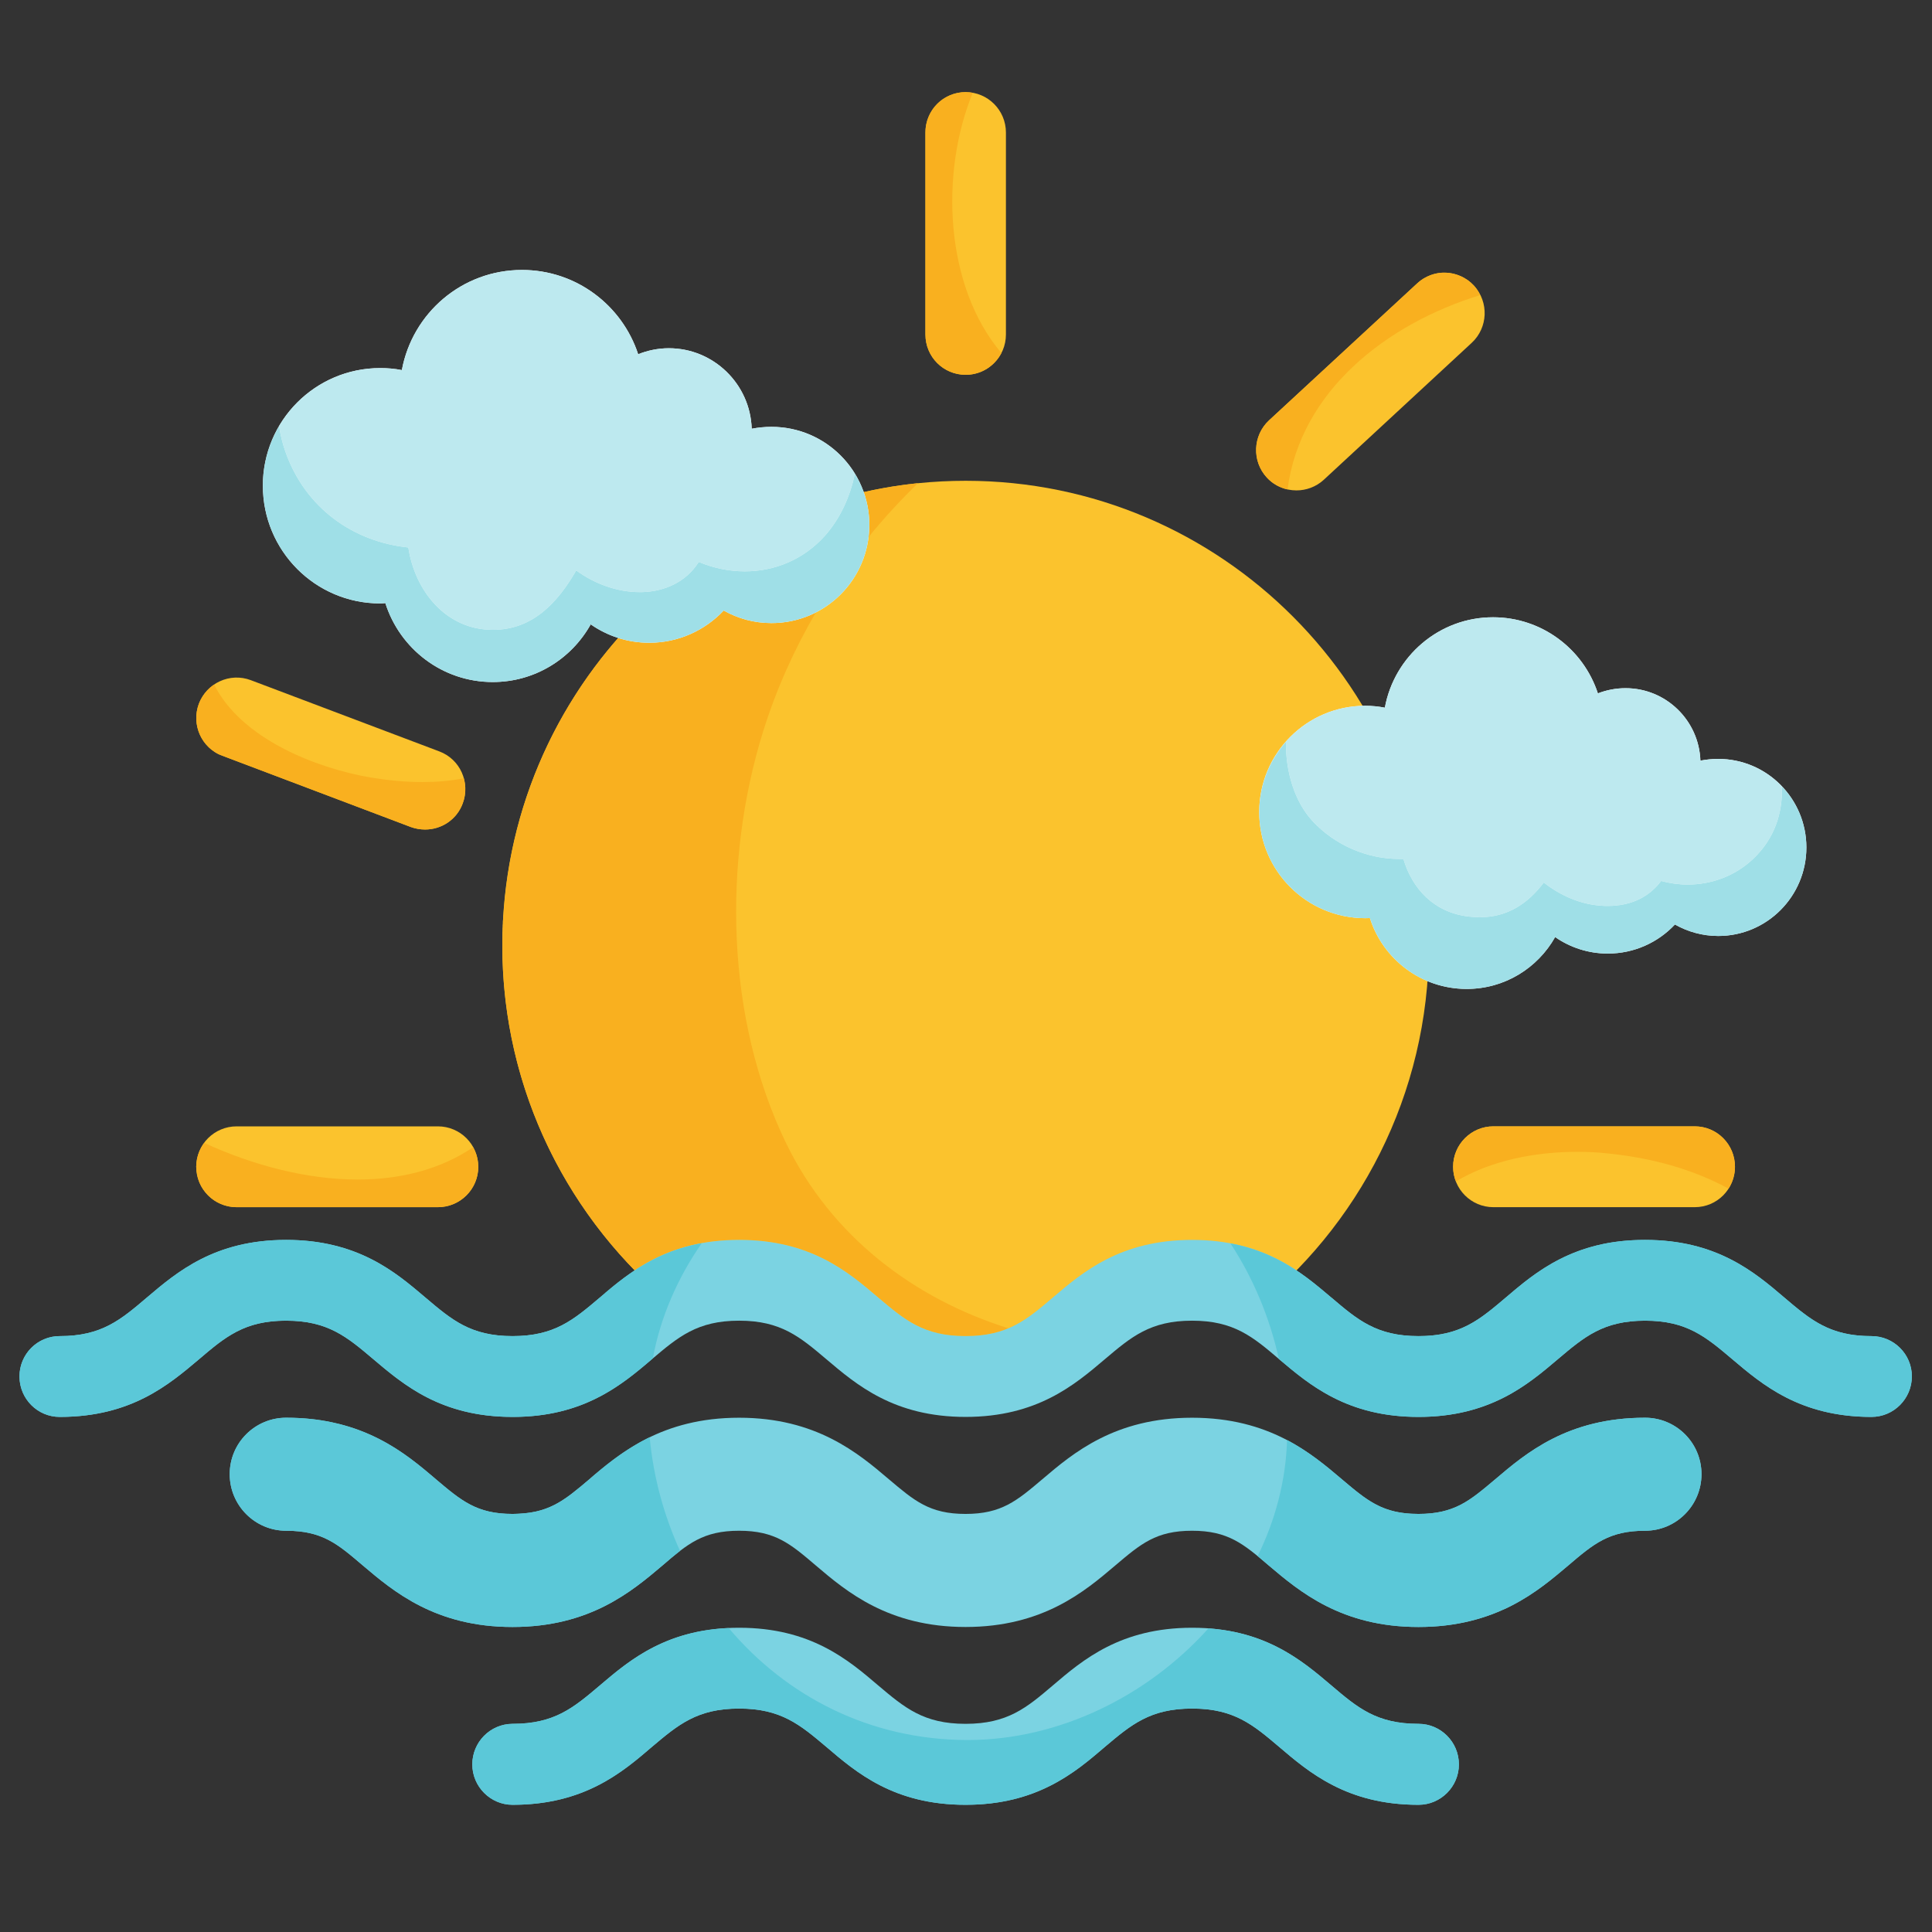 <svg xmlns="http://www.w3.org/2000/svg" xmlns:xlink="http://www.w3.org/1999/xlink" width="64" zoomAndPan="magnify" viewBox="0 0 48 48" height="64" preserveAspectRatio="xMidYMid meet" version="1.2"><rect x="0" y="0" width="48" height="48" fill="#333333" stroke="none"/><defs><clipPath id="6d761114b7"><path d="M 22 2.266 L 25 2.266 L 25 10 L 22 10 Z M 22 2.266 "/></clipPath><clipPath id="d126fc36f2"><path d="M 0.488 30 L 47.508 30 L 47.508 36 L 0.488 36 Z M 0.488 30 "/></clipPath><clipPath id="d19dd4aa03"><path d="M 11 40 L 37 40 L 37 44.879 L 11 44.879 Z M 11 40 "/></clipPath><clipPath id="7c577ad4c2"><path d="M 0.488 30 L 17 30 L 17 35 L 0.488 35 Z M 0.488 30 "/></clipPath><clipPath id="76f319121b"><path d="M 0.488 30 L 18 30 L 18 36 L 0.488 36 Z M 0.488 30 "/></clipPath><clipPath id="bc3a5c66e2"><path d="M 31 30 L 47.508 30 L 47.508 36 L 31 36 Z M 31 30 "/></clipPath><clipPath id="ed6751bc27"><path d="M 30 30 L 47.508 30 L 47.508 36 L 30 36 Z M 30 30 "/></clipPath><clipPath id="750b1752a6"><path d="M 11 41 L 37 41 L 37 44.879 L 11 44.879 Z M 11 41 "/></clipPath><clipPath id="20b249c66e"><path d="M 11 40 L 37 40 L 37 44.879 L 11 44.879 Z M 11 40 "/></clipPath><clipPath id="197a9d790c"><path d="M 22 2.266 L 25 2.266 L 25 10 L 22 10 Z M 22 2.266 "/></clipPath></defs><g id="00fb8bce94"><g clip-rule="nonzero" clip-path="url(#6d761114b7)"><path style=" stroke:none;fill-rule:nonzero;fill:#fbc32d;fill-opacity:1;" d="M 23.992 9.312 C 23.438 9.312 22.992 8.867 22.992 8.309 L 22.992 3.293 C 22.992 2.738 23.438 2.289 23.992 2.289 C 24.543 2.289 24.992 2.738 24.992 3.293 L 24.992 8.309 C 24.992 8.867 24.543 9.312 23.992 9.312 "/></g><path style=" stroke:none;fill-rule:nonzero;fill:#fbc32d;fill-opacity:1;" d="M 17.207 32.289 C 18.625 32.02 19.879 32.262 21.121 33 C 22.191 33.633 23.09 34.664 24.434 34.484 C 25.762 34.309 26.711 33.449 27.816 32.805 C 28.938 32.156 29.98 32.207 31.047 32.605 C 33.754 30.492 35.5 27.195 35.5 23.488 C 35.5 17.113 30.348 11.945 23.992 11.945 C 17.637 11.945 12.48 17.113 12.48 23.488 C 12.48 27.105 14.145 30.336 16.742 32.453 C 16.875 32.379 17.031 32.324 17.207 32.289 "/><path style=" stroke:none;fill-rule:nonzero;fill:#fcdf8e;fill-opacity:1;" d="M 12.48 23.488 L 12.48 23.477 L 12.48 23.488 M 12.48 23.477 L 12.48 23.469 L 12.48 23.477 M 12.48 23.469 L 12.48 23.461 L 12.48 23.469 M 12.48 23.457 L 12.48 23.453 L 12.48 23.457 M 12.48 23.449 L 12.48 23.441 L 12.48 23.449 M 12.48 23.438 L 12.48 23.434 L 12.48 23.438 M 12.48 23.43 L 12.48 23.422 L 12.48 23.43 M 12.48 23.418 L 12.48 23.414 L 12.48 23.418 M 12.48 23.41 L 12.48 23.406 L 12.48 23.41 M 12.48 23.402 L 12.48 23.395 L 12.48 23.402 M 12.48 23.391 L 12.48 23.387 L 12.48 23.391 M 12.48 23.383 L 12.48 23.379 L 12.48 23.383 M 12.48 23.375 L 12.48 23.371 L 12.48 23.375 M 12.48 23.367 L 12.48 23.359 L 12.48 23.367 M 12.484 23.355 L 12.484 23.352 L 12.484 23.355 M 12.484 23.344 L 12.484 23.336 L 12.484 23.344 M 12.484 23.336 L 12.484 23.328 L 12.484 23.336 M 12.484 23.324 L 12.484 23.32 L 12.484 23.324 M 12.484 23.316 L 12.484 23.312 L 12.484 23.316 M 12.484 23.309 L 12.484 23.305 L 12.484 23.309 M 12.484 23.301 L 12.484 23.293 L 12.484 23.301 M 12.484 23.289 L 12.484 23.285 L 12.484 23.289 M 12.484 23.281 L 12.484 23.273 L 12.484 23.281 M 12.484 23.273 L 12.484 23.266 L 12.484 23.273 M 12.484 23.262 L 12.484 23.258 L 12.484 23.262 M 12.484 23.254 L 12.484 23.25 L 12.484 23.254 M 12.484 23.242 L 12.484 23.238 L 12.484 23.242 M 12.484 23.234 L 12.484 23.23 L 12.484 23.234 M 12.484 23.227 L 12.484 23.223 L 12.484 23.227 M 12.484 23.219 L 12.484 23.215 L 12.484 23.219 M 12.484 23.203 L 12.484 23.199 L 12.484 23.203 M 12.484 23.195 L 12.484 23.191 L 12.484 23.195 M 12.484 23.188 L 12.484 23.18 L 12.484 23.188 M 12.484 23.176 L 12.484 23.172 L 12.484 23.176 M 12.484 23.168 L 12.484 23.164 L 12.484 23.168 M 12.484 23.156 L 12.484 23.156 M 12.488 23.148 L 12.488 23.145 L 12.488 23.148 M 12.488 23.141 L 12.488 23.137 L 12.488 23.141 M 12.488 23.133 L 12.488 23.129 L 12.488 23.133 M 12.488 23.121 L 12.488 23.117 L 12.488 23.121 M 12.488 23.113 L 12.488 23.109 L 12.488 23.113 M 12.488 23.105 L 12.488 23.102 L 12.488 23.105 M 12.488 23.094 L 12.488 23.094 M 12.488 23.086 L 12.488 23.086 M 12.488 23.055 L 12.488 23.051 L 12.488 23.055 M 12.492 23.047 L 12.492 23.043 L 12.492 23.047 M 12.492 23.039 L 12.492 23.035 L 12.492 23.039 M 12.492 23.027 L 12.492 23.027 M 12.492 23.02 L 12.492 23.016 L 12.492 23.02 M 12.492 23.012 L 12.492 23.008 L 12.492 23.012 M 12.492 23 L 12.492 22.996 L 12.492 23 M 12.492 22.992 L 12.492 22.988 L 12.492 22.992 M 12.492 22.984 L 12.492 22.98 L 12.492 22.984 M 12.492 22.977 L 12.492 22.973 L 12.492 22.977 M 12.496 22.965 L 12.496 22.961 L 12.496 22.965 M 12.496 22.906 L 12.496 22.902 L 12.496 22.906 M 12.496 22.898 L 12.496 22.895 L 12.496 22.898 M 12.496 22.887 L 12.496 22.887 M 12.496 22.871 L 12.496 22.867 L 12.496 22.871 M 12.5 22.863 L 12.5 22.859 L 12.5 22.863 M 12.5 22.855 L 12.5 22.852 L 12.5 22.855 M 12.504 22.75 L 12.504 22.75 "/><path style=" stroke:none;fill-rule:nonzero;fill:#f9b01f;fill-opacity:1;" d="M 23.988 33.195 C 22.949 33.195 22.477 32.793 21.82 32.238 C 21.07 31.598 20.137 30.805 18.363 30.805 C 17.199 30.805 16.395 31.148 15.77 31.562 C 13.738 29.48 12.48 26.633 12.48 23.488 L 12.48 23.359 C 12.48 23.359 12.48 23.355 12.484 23.355 L 12.484 23.23 C 12.484 23.227 12.484 23.227 12.484 23.227 L 12.484 23.156 C 12.488 23.152 12.488 23.152 12.488 23.148 L 12.488 23.109 C 12.488 23.109 12.488 23.105 12.488 23.105 L 12.488 23.051 C 12.488 23.051 12.488 23.047 12.492 23.047 L 12.492 23.016 C 12.492 23.012 12.492 23.012 12.492 23.012 L 12.492 22.973 C 12.492 22.969 12.492 22.969 12.496 22.965 L 12.496 22.957 C 12.496 22.938 12.496 22.922 12.496 22.906 L 12.496 22.895 C 12.496 22.895 12.496 22.891 12.496 22.887 L 12.496 22.867 C 12.496 22.867 12.5 22.863 12.5 22.863 L 12.5 22.836 C 12.5 22.809 12.504 22.777 12.504 22.75 L 12.504 22.742 C 12.508 22.738 12.508 22.734 12.508 22.734 C 12.676 20.102 13.727 17.707 15.359 15.848 C 15.605 15.926 15.863 15.969 16.129 15.969 C 16.859 15.969 17.516 15.66 17.98 15.168 C 18.332 15.367 18.734 15.48 19.168 15.48 C 19.562 15.48 19.938 15.387 20.27 15.215 C 19.73 16.137 19.289 17.121 18.961 18.168 C 17.949 21.414 18.035 25.309 19.527 28.395 C 20.652 30.715 22.707 32.266 25.051 33 C 24.762 33.125 24.426 33.195 23.988 33.195 M 21.582 13.34 C 21.594 13.242 21.598 13.145 21.598 13.043 L 21.598 13.031 C 21.598 12.75 21.547 12.477 21.457 12.227 C 21.898 12.125 22.348 12.051 22.805 12.004 C 22.371 12.43 21.961 12.871 21.582 13.34 "/><g clip-rule="nonzero" clip-path="url(#d126fc36f2)"><path style=" stroke:none;fill-rule:nonzero;fill:#7bd3e2;fill-opacity:1;" d="M 46.496 35.203 C 44.727 35.203 43.789 34.406 43.039 33.77 C 42.383 33.215 41.91 32.812 40.871 32.812 C 39.832 32.812 39.359 33.215 38.703 33.77 C 37.953 34.406 37.016 35.203 35.242 35.203 C 33.469 35.203 32.535 34.406 31.781 33.77 C 31.129 33.215 30.656 32.812 29.617 32.812 C 28.578 32.812 28.105 33.215 27.449 33.77 C 26.699 34.406 25.766 35.203 23.988 35.203 C 22.215 35.203 21.281 34.406 20.531 33.77 C 19.875 33.215 19.402 32.812 18.363 32.812 C 17.324 32.812 16.852 33.215 16.195 33.77 C 15.445 34.406 14.508 35.203 12.734 35.203 C 10.961 35.203 10.027 34.406 9.277 33.77 C 8.621 33.215 8.148 32.812 7.109 32.812 C 6.07 32.812 5.598 33.215 4.945 33.77 C 4.191 34.406 3.258 35.203 1.484 35.203 C 0.93 35.203 0.484 34.75 0.484 34.195 C 0.484 33.645 0.93 33.195 1.484 33.195 C 2.523 33.195 2.996 32.793 3.648 32.238 C 4.402 31.598 5.336 30.805 7.109 30.805 C 8.883 30.805 9.816 31.598 10.57 32.238 C 11.223 32.793 11.695 33.195 12.734 33.195 C 13.777 33.195 14.246 32.793 14.902 32.238 C 15.652 31.598 16.59 30.805 18.363 30.805 C 20.137 30.805 21.07 31.598 21.82 32.238 C 22.477 32.793 22.949 33.195 23.988 33.195 C 25.031 33.195 25.504 32.793 26.156 32.238 C 26.906 31.598 27.844 30.805 29.617 30.805 C 31.391 30.805 32.324 31.598 33.078 32.238 C 33.73 32.793 34.203 33.195 35.242 33.195 C 36.281 33.195 36.758 32.793 37.41 32.238 C 38.16 31.598 39.098 30.805 40.871 30.805 C 42.645 30.805 43.582 31.598 44.332 32.238 C 44.984 32.793 45.457 33.195 46.496 33.195 C 47.051 33.195 47.5 33.645 47.5 34.195 C 47.5 34.75 47.051 35.203 46.496 35.203 "/></g><path style=" stroke:none;fill-rule:nonzero;fill:#7bd3e2;fill-opacity:1;" d="M 35.242 40.422 C 33.324 40.422 32.285 39.539 31.523 38.895 C 30.891 38.355 30.508 38.031 29.617 38.031 C 28.723 38.031 28.344 38.355 27.707 38.895 C 26.949 39.539 25.91 40.422 23.988 40.422 C 22.07 40.422 21.027 39.539 20.27 38.895 C 19.637 38.355 19.258 38.031 18.363 38.031 C 17.469 38.031 17.086 38.355 16.457 38.895 C 15.695 39.539 14.656 40.422 12.734 40.422 C 10.816 40.422 9.777 39.539 9.016 38.895 C 8.383 38.355 8.004 38.031 7.109 38.031 C 6.336 38.031 5.707 37.402 5.707 36.625 C 5.707 35.848 6.336 35.223 7.109 35.223 C 9.031 35.223 10.07 36.105 10.828 36.75 C 11.461 37.285 11.844 37.613 12.734 37.613 C 13.629 37.613 14.012 37.285 14.645 36.75 C 15.402 36.105 16.441 35.223 18.363 35.223 C 20.281 35.223 21.324 36.105 22.082 36.75 C 22.715 37.285 23.094 37.613 23.988 37.613 C 24.883 37.613 25.266 37.285 25.898 36.75 C 26.656 36.105 27.695 35.223 29.617 35.223 C 31.539 35.223 32.574 36.105 33.336 36.75 C 33.969 37.285 34.352 37.613 35.242 37.613 C 36.137 37.613 36.52 37.285 37.152 36.75 C 37.91 36.105 38.949 35.223 40.871 35.223 C 41.645 35.223 42.273 35.848 42.273 36.625 C 42.273 37.402 41.645 38.031 40.871 38.031 C 39.977 38.031 39.594 38.355 38.961 38.895 C 38.203 39.539 37.164 40.422 35.242 40.422 "/><g clip-rule="nonzero" clip-path="url(#d19dd4aa03)"><path style=" stroke:none;fill-rule:nonzero;fill:#7bd3e2;fill-opacity:1;" d="M 35.242 44.84 C 33.469 44.84 32.535 44.043 31.781 43.402 C 31.129 42.848 30.656 42.449 29.617 42.449 C 28.578 42.449 28.105 42.848 27.449 43.402 C 26.699 44.043 25.766 44.84 23.988 44.84 C 22.215 44.84 21.281 44.043 20.531 43.402 C 19.875 42.848 19.402 42.449 18.363 42.449 C 17.324 42.449 16.852 42.848 16.195 43.402 C 15.445 44.043 14.508 44.84 12.734 44.84 C 12.184 44.84 11.734 44.387 11.734 43.836 C 11.734 43.281 12.184 42.828 12.734 42.828 C 13.777 42.828 14.246 42.43 14.902 41.875 C 15.652 41.234 16.59 40.441 18.363 40.441 C 20.137 40.441 21.07 41.234 21.82 41.875 C 22.477 42.43 22.949 42.828 23.988 42.828 C 25.031 42.828 25.504 42.43 26.156 41.875 C 26.906 41.234 27.844 40.441 29.617 40.441 C 31.391 40.441 32.324 41.234 33.078 41.875 C 33.73 42.43 34.203 42.828 35.242 42.828 C 35.797 42.828 36.246 43.281 36.246 43.836 C 36.246 44.387 35.797 44.84 35.242 44.84 "/></g><g clip-rule="nonzero" clip-path="url(#7c577ad4c2)"><path style=" stroke:none;fill-rule:nonzero;fill:#bce9ef;fill-opacity:1;" d="M 10.027 34.363 C 9.746 34.168 9.504 33.961 9.277 33.77 C 8.621 33.215 8.148 32.812 7.109 32.812 C 6.512 32.812 6.102 32.945 5.738 33.164 C 6.102 32.945 6.512 32.812 7.109 32.812 C 8.148 32.812 8.621 33.215 9.277 33.77 C 9.504 33.961 9.746 34.168 10.027 34.363 M 0.484 34.18 L 0.484 34.176 L 0.484 34.18 M 16.059 33.887 C 16.105 33.848 16.152 33.809 16.195 33.77 C 16.203 33.762 16.211 33.754 16.219 33.75 L 16.195 33.77 C 16.152 33.809 16.105 33.848 16.059 33.887 M 0.703 33.57 C 0.887 33.34 1.168 33.195 1.484 33.195 C 2.523 33.195 2.996 32.793 3.648 32.238 C 4.402 31.598 5.336 30.805 7.109 30.805 C 5.336 30.805 4.402 31.598 3.648 32.238 C 2.996 32.793 2.523 33.195 1.484 33.195 C 1.168 33.195 0.887 33.34 0.703 33.57 M 12.738 33.195 C 11.695 33.195 11.223 32.793 10.57 32.238 C 9.984 31.738 9.285 31.145 8.16 30.91 C 9.285 31.145 9.984 31.738 10.57 32.238 C 11.227 32.793 11.695 33.195 12.738 33.195 C 13.777 33.195 14.246 32.793 14.902 32.238 C 14.246 32.793 13.777 33.195 12.738 33.195 M 14.902 32.238 C 14.945 32.199 14.988 32.164 15.035 32.125 C 14.988 32.164 14.945 32.199 14.902 32.238 M 15.035 32.125 C 15.035 32.125 15.035 32.125 15.035 32.121 C 15.035 32.125 15.035 32.125 15.035 32.125 "/></g><g clip-rule="nonzero" clip-path="url(#76f319121b)"><path style=" stroke:none;fill-rule:nonzero;fill:#5bc8d8;fill-opacity:1;" d="M 12.734 35.203 C 11.5 35.203 10.668 34.816 10.027 34.363 C 9.746 34.168 9.504 33.961 9.277 33.77 C 8.621 33.215 8.148 32.812 7.109 32.812 C 6.512 32.812 6.102 32.945 5.738 33.164 C 5.469 33.324 5.223 33.531 4.945 33.77 C 4.195 34.402 3.27 35.191 1.516 35.203 L 1.484 35.203 C 0.938 35.203 0.496 34.766 0.484 34.223 C 0.484 34.211 0.484 34.207 0.484 34.195 C 0.484 34.191 0.484 34.184 0.484 34.18 L 0.484 34.176 C 0.488 33.949 0.57 33.738 0.703 33.57 C 0.887 33.34 1.168 33.195 1.484 33.195 C 2.523 33.195 2.996 32.793 3.648 32.238 C 4.402 31.598 5.336 30.805 7.109 30.805 C 7.5 30.805 7.848 30.844 8.16 30.91 C 9.285 31.145 9.984 31.738 10.57 32.238 C 11.223 32.793 11.695 33.195 12.734 33.195 C 13.777 33.195 14.246 32.793 14.902 32.238 C 14.945 32.199 14.988 32.164 15.035 32.125 C 15.035 32.125 15.035 32.125 15.035 32.121 C 15.617 31.633 16.328 31.086 17.434 30.887 C 16.84 31.742 16.41 32.715 16.219 33.75 C 16.211 33.754 16.203 33.762 16.195 33.77 C 16.152 33.809 16.105 33.848 16.059 33.887 C 15.34 34.492 14.422 35.188 12.793 35.203 L 12.734 35.203 "/></g><g clip-rule="nonzero" clip-path="url(#bc3a5c66e2)"><path style=" stroke:none;fill-rule:nonzero;fill:#bce9ef;fill-opacity:1;" d="M 46.496 35.203 L 46.441 35.203 L 46.496 35.203 C 47.051 35.203 47.5 34.75 47.5 34.195 C 47.5 33.645 47.051 33.195 46.496 33.195 C 45.672 33.195 45.207 32.941 44.719 32.559 C 45.207 32.941 45.672 33.195 46.496 33.195 C 47.051 33.195 47.5 33.645 47.5 34.195 C 47.5 34.75 47.051 35.203 46.496 35.203 M 35.242 35.203 C 35.945 35.203 36.516 35.078 36.992 34.887 C 36.516 35.078 35.945 35.203 35.242 35.203 M 38.074 34.277 C 38.305 34.109 38.508 33.934 38.703 33.77 C 39.359 33.215 39.832 32.812 40.871 32.812 C 41.91 32.812 42.383 33.215 43.039 33.77 C 42.383 33.215 41.91 32.812 40.871 32.812 C 39.828 32.812 39.359 33.215 38.703 33.77 C 38.508 33.934 38.305 34.109 38.074 34.277 M 31.934 33.898 C 31.883 33.855 31.832 33.812 31.781 33.77 L 31.773 33.762 C 31.777 33.766 31.781 33.766 31.781 33.77 C 31.832 33.812 31.883 33.855 31.934 33.898 M 35.242 33.195 C 34.203 33.195 33.73 32.793 33.078 32.238 C 33.73 32.793 34.203 33.195 35.242 33.195 C 36.082 33.195 36.551 32.934 37.047 32.539 C 36.551 32.934 36.082 33.195 35.242 33.195 M 33.078 32.238 C 33.074 32.234 33.07 32.234 33.07 32.234 C 33.07 32.234 33.074 32.234 33.078 32.238 M 39.844 30.902 L 39.844 30.902 M 39.844 30.902 C 40.152 30.84 40.492 30.805 40.871 30.805 C 40.492 30.805 40.152 30.84 39.844 30.902 "/></g><g clip-rule="nonzero" clip-path="url(#ed6751bc27)"><path style=" stroke:none;fill-rule:nonzero;fill:#5bc8d8;fill-opacity:1;" d="M 46.496 35.203 L 46.441 35.203 C 44.703 35.184 43.781 34.398 43.039 33.77 C 42.383 33.215 41.91 32.812 40.871 32.812 C 39.832 32.812 39.359 33.215 38.703 33.77 C 38.508 33.934 38.305 34.109 38.074 34.277 C 37.766 34.504 37.414 34.723 36.992 34.887 C 36.516 35.078 35.945 35.203 35.242 35.203 C 33.586 35.203 32.66 34.508 31.934 33.898 C 31.883 33.855 31.832 33.812 31.781 33.77 C 31.781 33.766 31.777 33.766 31.773 33.762 C 31.543 32.723 31.133 31.75 30.57 30.891 C 31.746 31.109 32.469 31.723 33.07 32.234 C 33.07 32.234 33.074 32.234 33.078 32.238 C 33.73 32.793 34.203 33.195 35.242 33.195 C 36.082 33.195 36.551 32.934 37.047 32.539 C 37.164 32.445 37.285 32.344 37.41 32.238 C 38 31.734 38.707 31.137 39.844 30.902 C 40.152 30.84 40.492 30.805 40.871 30.805 C 42.645 30.805 43.582 31.598 44.332 32.238 C 44.465 32.352 44.594 32.461 44.719 32.559 C 45.207 32.941 45.672 33.195 46.496 33.195 C 47.051 33.195 47.5 33.645 47.5 34.195 C 47.5 34.75 47.051 35.203 46.496 35.203 "/></g><path style=" stroke:none;fill-rule:nonzero;fill:#bce9ef;fill-opacity:1;" d="M 16.457 38.895 C 16.613 38.758 16.758 38.637 16.895 38.531 C 16.758 38.637 16.613 38.758 16.457 38.895 M 8.285 38.328 C 7.965 38.137 7.621 38.031 7.109 38.031 C 6.336 38.031 5.707 37.402 5.707 36.625 C 5.707 35.848 6.336 35.223 7.109 35.223 C 6.336 35.223 5.707 35.848 5.707 36.625 C 5.707 37.402 6.336 38.031 7.109 38.031 C 7.621 38.031 7.965 38.137 8.285 38.328 M 12.91 37.605 C 13.684 37.566 14.055 37.25 14.645 36.75 C 14.688 36.711 14.73 36.672 14.777 36.633 L 14.645 36.75 C 14.055 37.25 13.684 37.566 12.91 37.605 M 10.789 36.715 C 10.199 36.215 9.441 35.586 8.242 35.336 C 9.441 35.586 10.199 36.215 10.789 36.715 "/><path style=" stroke:none;fill-rule:nonzero;fill:#5bc8d8;fill-opacity:1;" d="M 12.734 40.422 C 10.816 40.422 9.777 39.539 9.016 38.895 C 8.746 38.664 8.523 38.473 8.285 38.328 C 7.965 38.137 7.621 38.031 7.109 38.031 C 6.336 38.031 5.707 37.402 5.707 36.625 C 5.707 35.848 6.336 35.223 7.109 35.223 C 7.527 35.223 7.902 35.262 8.242 35.336 C 9.441 35.586 10.199 36.215 10.789 36.715 C 10.801 36.727 10.816 36.738 10.828 36.75 C 11.461 37.285 11.844 37.613 12.734 37.613 C 12.797 37.613 12.855 37.609 12.91 37.605 C 13.684 37.566 14.055 37.25 14.645 36.75 L 14.777 36.633 C 15.145 36.324 15.582 35.98 16.141 35.707 C 16.234 36.703 16.496 37.656 16.895 38.531 C 16.758 38.637 16.613 38.758 16.457 38.895 C 15.695 39.539 14.656 40.422 12.734 40.422 "/><path style=" stroke:none;fill-rule:nonzero;fill:#bce9ef;fill-opacity:1;" d="M 35.242 40.422 C 36.121 40.422 36.816 40.234 37.383 39.973 C 36.816 40.234 36.121 40.422 35.242 40.422 M 37.387 39.973 L 37.391 39.973 L 37.387 39.973 M 38 39.633 C 38.375 39.391 38.688 39.125 38.961 38.895 C 39.594 38.355 39.977 38.031 40.871 38.031 C 41.645 38.031 42.273 37.402 42.273 36.625 C 42.273 37.402 41.645 38.031 40.871 38.031 C 39.977 38.031 39.594 38.355 38.961 38.895 C 38.688 39.125 38.375 39.391 38 39.633 M 31.523 38.895 C 31.426 38.809 31.336 38.734 31.246 38.66 C 31.336 38.73 31.426 38.809 31.523 38.895 M 35.242 37.613 C 34.707 37.613 34.355 37.496 34.023 37.285 C 34.355 37.496 34.707 37.613 35.242 37.613 M 36.27 37.395 C 36.566 37.246 36.824 37.023 37.152 36.75 C 37.91 36.105 38.949 35.223 40.871 35.223 C 38.949 35.223 37.91 36.105 37.152 36.75 C 36.824 37.023 36.566 37.246 36.27 37.395 "/><path style=" stroke:none;fill-rule:nonzero;fill:#5bc8d8;fill-opacity:1;" d="M 35.242 40.422 C 33.324 40.422 32.285 39.539 31.523 38.895 C 31.426 38.809 31.336 38.73 31.246 38.66 C 31.684 37.77 31.945 36.797 31.977 35.777 C 32.539 36.074 32.969 36.438 33.336 36.75 C 33.59 36.965 33.801 37.145 34.023 37.285 C 34.355 37.496 34.707 37.613 35.242 37.613 C 35.676 37.613 35.988 37.535 36.27 37.395 C 36.566 37.246 36.824 37.023 37.152 36.75 C 37.91 36.105 38.949 35.223 40.871 35.223 C 41.645 35.223 42.273 35.848 42.273 36.625 C 42.273 37.402 41.645 38.031 40.871 38.031 C 39.977 38.031 39.594 38.355 38.961 38.895 C 38.688 39.125 38.375 39.391 38 39.633 C 38 39.637 37.996 39.637 37.996 39.637 C 37.809 39.754 37.609 39.871 37.391 39.973 L 37.383 39.973 C 36.816 40.234 36.121 40.422 35.242 40.422 "/><g clip-rule="nonzero" clip-path="url(#750b1752a6)"><path style=" stroke:none;fill-rule:nonzero;fill:#bce9ef;fill-opacity:1;" d="M 35.242 44.84 C 34.332 44.84 33.641 44.629 33.082 44.336 C 33.641 44.629 34.332 44.84 35.242 44.84 C 35.797 44.84 36.246 44.387 36.246 43.836 C 36.246 43.281 35.797 42.828 35.242 42.828 C 34.203 42.828 33.73 42.43 33.078 41.875 C 33.73 42.43 34.203 42.828 35.242 42.828 C 35.797 42.828 36.246 43.281 36.246 43.836 C 36.246 44.387 35.797 44.84 35.242 44.84 M 23.988 44.84 C 22.215 44.84 21.281 44.043 20.531 43.402 C 19.875 42.848 19.402 42.449 18.363 42.449 C 19.402 42.449 19.875 42.848 20.531 43.402 C 21.281 44.043 22.215 44.84 23.988 44.84 C 25.184 44.84 25.996 44.477 26.633 44.047 C 25.996 44.477 25.184 44.84 23.988 44.84 M 12.734 44.84 C 12.184 44.84 11.734 44.387 11.734 43.836 C 11.734 43.285 12.172 42.84 12.719 42.828 C 12.172 42.84 11.734 43.285 11.734 43.836 C 11.734 44.387 12.184 44.84 12.734 44.84 C 13.961 44.84 14.785 44.461 15.426 44.016 C 14.785 44.461 13.961 44.84 12.734 44.84 M 27.449 43.402 C 28.105 42.848 28.578 42.449 29.617 42.449 L 29.684 42.449 L 29.617 42.449 C 28.578 42.449 28.105 42.848 27.449 43.402 M 12.734 42.828 C 13.766 42.828 14.238 42.438 14.883 41.891 C 14.238 42.438 13.766 42.828 12.734 42.828 M 14.902 41.875 C 14.938 41.844 14.977 41.812 15.012 41.781 C 14.977 41.812 14.938 41.844 14.902 41.875 "/></g><g clip-rule="nonzero" clip-path="url(#20b249c66e)"><path style=" stroke:none;fill-rule:nonzero;fill:#5bc8d8;fill-opacity:1;" d="M 35.242 44.84 C 34.332 44.84 33.641 44.629 33.082 44.336 C 32.555 44.062 32.148 43.715 31.781 43.402 C 31.145 42.863 30.676 42.465 29.684 42.449 L 29.617 42.449 C 28.578 42.449 28.105 42.848 27.449 43.402 C 27.203 43.613 26.941 43.84 26.633 44.047 C 25.996 44.477 25.184 44.84 23.988 44.84 C 22.215 44.84 21.281 44.043 20.531 43.402 C 19.875 42.848 19.402 42.449 18.363 42.449 C 17.324 42.449 16.852 42.848 16.195 43.402 C 15.965 43.602 15.715 43.816 15.426 44.016 C 14.785 44.461 13.961 44.84 12.734 44.84 C 12.184 44.84 11.734 44.387 11.734 43.836 C 11.734 43.285 12.172 42.84 12.719 42.828 L 12.734 42.828 C 13.766 42.828 14.238 42.438 14.883 41.891 C 14.891 41.883 14.898 41.879 14.902 41.875 C 14.938 41.844 14.977 41.812 15.012 41.781 C 15.707 41.195 16.578 40.516 18.105 40.449 C 19.531 42.141 21.613 43.23 24.043 43.23 C 26.305 43.23 28.512 42.141 30.023 40.457 C 31.535 40.566 32.383 41.285 33.078 41.875 C 33.73 42.43 34.203 42.828 35.242 42.828 C 35.797 42.828 36.246 43.281 36.246 43.836 C 36.246 44.387 35.797 44.84 35.242 44.84 "/></g><path style=" stroke:none;fill-rule:nonzero;fill:#fbc32d;fill-opacity:1;" d="M 10.562 20.609 C 10.445 20.609 10.324 20.59 10.207 20.547 L 5.527 18.777 C 5.008 18.586 4.746 18.008 4.941 17.484 C 5.137 16.969 5.711 16.703 6.23 16.898 L 10.914 18.668 C 11.434 18.863 11.691 19.441 11.496 19.961 C 11.348 20.363 10.969 20.609 10.562 20.609 "/><path style=" stroke:none;fill-rule:nonzero;fill:#fbc32d;fill-opacity:1;" d="M 10.879 29.992 L 5.879 29.992 C 5.324 29.992 4.875 29.543 4.875 28.988 C 4.875 28.434 5.324 27.984 5.879 27.984 L 10.879 27.984 C 11.434 27.984 11.883 28.434 11.883 28.988 C 11.883 29.543 11.434 29.992 10.879 29.992 "/><path style=" stroke:none;fill-rule:nonzero;fill:#fbc32d;fill-opacity:1;" d="M 32.211 12.184 C 31.938 12.184 31.668 12.078 31.473 11.863 C 31.098 11.457 31.125 10.82 31.527 10.445 L 35.207 7.043 C 35.613 6.664 36.246 6.691 36.621 7.098 C 36.996 7.508 36.969 8.141 36.566 8.516 L 32.887 11.922 C 32.695 12.098 32.449 12.184 32.211 12.184 "/><path style=" stroke:none;fill-rule:nonzero;fill:#fbc32d;fill-opacity:1;" d="M 42.105 29.992 L 37.102 29.992 C 36.551 29.992 36.102 29.543 36.102 28.988 C 36.102 28.434 36.551 27.984 37.102 27.984 L 42.105 27.984 C 42.66 27.984 43.105 28.434 43.105 28.988 C 43.105 29.543 42.66 29.992 42.105 29.992 "/><g clip-rule="nonzero" clip-path="url(#197a9d790c)"><path style=" stroke:none;fill-rule:nonzero;fill:#fcdf8e;fill-opacity:1;" d="M 23.992 9.312 C 23.438 9.312 22.992 8.867 22.992 8.309 L 22.992 3.293 C 22.992 2.949 23.16 2.648 23.422 2.465 C 23.16 2.648 22.992 2.949 22.992 3.293 L 22.992 8.309 C 22.992 8.867 23.438 9.312 23.992 9.312 L 23.996 9.312 L 23.992 9.312 M 23.996 9.312 L 23.996 9.312 M 24 9.312 L 24 9.312 M 24 9.312 L 24.004 9.312 L 24 9.312 M 23.969 2.289 C 23.969 2.289 23.969 2.289 23.973 2.289 C 23.969 2.289 23.969 2.289 23.969 2.289 "/><path style=" stroke:none;fill-rule:nonzero;fill:#f9b01f;fill-opacity:1;" d="M 23.992 9.312 C 23.438 9.312 22.992 8.867 22.992 8.309 L 22.992 3.293 C 22.992 2.949 23.16 2.648 23.422 2.465 C 23.578 2.359 23.766 2.293 23.969 2.289 C 23.969 2.289 23.969 2.289 23.973 2.289 L 23.992 2.289 C 24.051 2.289 24.113 2.297 24.168 2.305 C 23.352 4.285 23.465 7.102 24.879 8.77 C 24.715 9.086 24.387 9.309 24.004 9.312 L 23.992 9.312 "/></g><path style=" stroke:none;fill-rule:nonzero;fill:#fcdf8e;fill-opacity:1;" d="M 5.328 18.68 L 5.328 18.68 M 5.328 18.68 L 5.324 18.676 L 5.328 18.68 M 5.324 18.676 C 5.266 18.637 5.211 18.594 5.16 18.539 C 5.211 18.594 5.266 18.637 5.324 18.676 "/><path style=" stroke:none;fill-rule:nonzero;fill:#f9b01f;fill-opacity:1;" d="M 10.562 20.609 C 10.445 20.609 10.324 20.59 10.207 20.547 L 5.527 18.777 C 5.453 18.754 5.387 18.719 5.328 18.68 L 5.324 18.676 C 5.266 18.637 5.211 18.594 5.16 18.539 C 4.898 18.27 4.801 17.859 4.941 17.484 C 5.02 17.285 5.152 17.121 5.32 17.008 C 5.992 18.352 7.844 19.082 9.203 19.316 C 9.633 19.387 10.066 19.43 10.492 19.43 C 10.844 19.43 11.188 19.402 11.523 19.336 C 11.578 19.535 11.574 19.754 11.496 19.961 C 11.348 20.363 10.969 20.609 10.562 20.609 "/><path style=" stroke:none;fill-rule:nonzero;fill:#fcdf8e;fill-opacity:1;" d="M 10.879 29.992 L 5.879 29.992 C 5.562 29.992 5.277 29.844 5.098 29.617 C 5.277 29.844 5.562 29.992 5.879 29.992 L 10.879 29.992 C 11.434 29.992 11.883 29.543 11.883 28.988 C 11.883 28.973 11.879 28.961 11.879 28.945 C 11.879 28.961 11.883 28.973 11.883 28.988 C 11.883 29.543 11.434 29.992 10.879 29.992 M 4.879 29.012 C 4.875 29.004 4.875 28.996 4.875 28.988 C 4.875 28.996 4.875 29.004 4.879 29.012 M 4.875 28.988 L 4.875 28.984 L 4.875 28.988 M 4.875 28.984 L 4.875 28.98 L 4.875 28.984 "/><path style=" stroke:none;fill-rule:nonzero;fill:#f9b01f;fill-opacity:1;" d="M 10.879 29.992 L 5.879 29.992 C 5.562 29.992 5.277 29.844 5.098 29.617 C 4.961 29.449 4.883 29.238 4.879 29.012 C 4.875 29.004 4.875 28.996 4.875 28.988 L 4.875 28.98 C 4.879 28.762 4.953 28.559 5.074 28.395 C 6.277 28.949 7.617 29.305 8.887 29.305 C 9.93 29.305 10.922 29.066 11.754 28.504 C 11.828 28.637 11.875 28.785 11.879 28.945 C 11.879 28.961 11.883 28.973 11.883 28.988 C 11.883 29.543 11.434 29.992 10.879 29.992 "/><path style=" stroke:none;fill-rule:nonzero;fill:#fcdf8e;fill-opacity:1;" d="M 36.621 7.102 C 36.621 7.102 36.621 7.102 36.621 7.098 C 36.621 7.102 36.621 7.102 36.621 7.102 M 36.621 7.098 C 36.57 7.043 36.516 6.996 36.457 6.953 C 36.516 6.996 36.57 7.043 36.621 7.098 M 36.457 6.953 L 36.457 6.953 M 35.422 6.891 C 35.566 6.812 35.727 6.773 35.883 6.773 C 36.016 6.773 36.152 6.801 36.273 6.855 C 36.152 6.801 36.016 6.773 35.883 6.773 C 35.727 6.773 35.566 6.812 35.422 6.891 M 36.273 6.855 L 36.273 6.855 "/><path style=" stroke:none;fill-rule:nonzero;fill:#f9b01f;fill-opacity:1;" d="M 31.988 12.16 C 31.797 12.117 31.617 12.02 31.473 11.863 C 31.098 11.457 31.125 10.82 31.527 10.445 L 35.207 7.043 C 35.273 6.98 35.344 6.93 35.422 6.891 C 35.566 6.812 35.727 6.773 35.883 6.773 C 36.016 6.773 36.152 6.801 36.273 6.855 C 36.336 6.879 36.395 6.914 36.453 6.953 C 36.453 6.953 36.457 6.953 36.457 6.953 C 36.516 6.996 36.57 7.043 36.621 7.098 C 36.621 7.102 36.621 7.102 36.621 7.102 L 36.625 7.102 C 36.688 7.172 36.734 7.25 36.773 7.332 C 34.438 8.051 32.309 9.719 31.988 12.16 "/><path style=" stroke:none;fill-rule:nonzero;fill:#f9b01f;fill-opacity:1;" d="M 42.945 29.531 C 42.047 29.043 41.027 28.766 39.941 28.656 C 39.699 28.629 39.445 28.617 39.184 28.617 C 38.156 28.617 37.055 28.824 36.172 29.352 C 36.125 29.238 36.102 29.117 36.102 28.988 C 36.102 28.434 36.551 27.984 37.102 27.984 L 42.105 27.984 C 42.66 27.984 43.105 28.434 43.105 28.988 L 43.105 28.996 C 43.105 29.191 43.043 29.375 42.945 29.531 "/><path style=" stroke:none;fill-rule:nonzero;fill:#ffffff;fill-opacity:1;" d="M 19.168 10.605 C 19 10.605 18.836 10.621 18.676 10.652 C 18.641 9.543 17.73 8.652 16.617 8.652 C 16.348 8.652 16.09 8.707 15.855 8.801 C 15.457 7.586 14.316 6.707 12.969 6.707 C 11.48 6.707 10.246 7.777 9.984 9.195 C 9.809 9.16 9.629 9.145 9.445 9.145 C 7.836 9.145 6.531 10.453 6.531 12.066 C 6.531 13.684 7.836 14.992 9.445 14.992 C 9.488 14.992 9.531 14.988 9.574 14.984 C 9.934 16.121 10.992 16.945 12.242 16.945 C 13.289 16.945 14.199 16.367 14.676 15.512 C 15.09 15.801 15.59 15.969 16.129 15.969 C 16.859 15.969 17.516 15.66 17.98 15.168 C 18.332 15.367 18.734 15.48 19.168 15.48 C 20.512 15.48 21.598 14.391 21.598 13.043 C 21.598 11.695 20.512 10.605 19.168 10.605 "/><path style=" stroke:none;fill-rule:nonzero;fill:#bde9ef;fill-opacity:1;" d="M 12.246 15.648 L 12.238 15.648 C 11.07 15.645 10.305 14.668 10.145 13.602 C 8.781 13.461 7.582 12.625 7.09 11.219 C 7.02 11.02 6.965 10.805 6.934 10.586 C 6.68 11.02 6.531 11.52 6.531 12.055 C 6.535 10.445 7.84 9.145 9.445 9.145 C 9.629 9.145 9.809 9.16 9.984 9.195 C 10.246 7.777 11.48 6.707 12.969 6.707 C 14.316 6.707 15.457 7.586 15.855 8.801 C 16.09 8.707 16.348 8.652 16.617 8.652 C 17.73 8.652 18.641 9.543 18.676 10.652 C 18.836 10.621 19 10.605 19.168 10.605 C 20.508 10.605 21.594 11.691 21.598 13.031 C 21.598 12.57 21.465 12.141 21.238 11.773 C 21.121 12.336 20.879 12.875 20.5 13.305 C 19.957 13.914 19.23 14.195 18.504 14.195 C 18.113 14.195 17.723 14.113 17.359 13.961 L 17.348 13.98 C 17.039 14.461 16.504 14.699 15.945 14.711 L 15.895 14.711 C 15.336 14.711 14.777 14.508 14.316 14.172 C 13.855 14.973 13.234 15.648 12.246 15.648 M 21.598 13.043 L 21.598 13.035 L 21.598 13.043 M 21.598 13.035 L 21.598 13.031 L 21.598 13.035 M 6.531 12.066 L 6.531 12.062 L 6.531 12.066 M 6.531 12.059 L 6.531 12.055 L 6.531 12.059 "/><path style=" stroke:none;fill-rule:nonzero;fill:#9fdfe7;fill-opacity:1;" d="M 12.242 16.945 C 10.992 16.945 9.934 16.121 9.574 14.984 C 9.531 14.988 9.488 14.992 9.445 14.992 C 7.836 14.992 6.531 13.684 6.531 12.066 L 6.531 12.055 C 6.531 11.52 6.68 11.02 6.934 10.586 C 6.965 10.805 7.02 11.02 7.09 11.219 C 7.582 12.625 8.781 13.461 10.145 13.602 C 10.305 14.668 11.07 15.645 12.238 15.648 L 12.246 15.648 C 13.234 15.648 13.855 14.973 14.316 14.172 C 14.777 14.508 15.336 14.711 15.895 14.711 L 15.945 14.711 C 16.504 14.699 17.039 14.461 17.348 13.98 L 17.359 13.961 C 17.723 14.113 18.113 14.195 18.504 14.195 C 19.23 14.195 19.957 13.914 20.5 13.305 C 20.879 12.875 21.121 12.336 21.238 11.773 C 21.465 12.141 21.598 12.57 21.598 13.031 L 21.598 13.043 C 21.598 14.391 20.512 15.48 19.168 15.48 C 18.734 15.48 18.332 15.367 17.98 15.168 C 17.516 15.66 16.859 15.969 16.129 15.969 C 15.59 15.969 15.09 15.801 14.676 15.512 C 14.199 16.367 13.289 16.945 12.242 16.945 "/><path style=" stroke:none;fill-rule:nonzero;fill:#ffffff;fill-opacity:1;" d="M 42.688 18.855 C 42.535 18.855 42.387 18.871 42.246 18.898 C 42.211 17.898 41.391 17.098 40.387 17.098 C 40.141 17.098 39.91 17.145 39.699 17.227 C 39.34 16.129 38.309 15.336 37.094 15.336 C 35.754 15.336 34.641 16.305 34.406 17.582 C 34.246 17.551 34.086 17.535 33.918 17.535 C 32.465 17.535 31.285 18.715 31.285 20.176 C 31.285 21.633 32.465 22.812 33.918 22.812 C 33.957 22.812 33.996 22.809 34.035 22.809 C 34.355 23.828 35.312 24.57 36.438 24.57 C 37.383 24.57 38.203 24.051 38.637 23.281 C 39.008 23.539 39.461 23.691 39.945 23.691 C 40.602 23.691 41.195 23.414 41.613 22.969 C 41.93 23.148 42.297 23.254 42.688 23.254 C 43.898 23.254 44.879 22.27 44.879 21.055 C 44.879 19.84 43.898 18.855 42.688 18.855 "/><path style=" stroke:none;fill-rule:nonzero;fill:#bde9ef;fill-opacity:1;" d="M 36.758 22.789 C 36.68 22.789 36.594 22.781 36.504 22.773 C 35.625 22.676 35.086 22.078 34.867 21.34 C 34.828 21.34 34.793 21.34 34.758 21.34 C 33.969 21.34 33.168 21 32.613 20.402 C 32.16 19.914 31.941 19.172 31.949 18.43 C 31.543 18.891 31.293 19.492 31.285 20.152 C 31.297 18.707 32.469 17.535 33.918 17.535 C 34.086 17.535 34.246 17.551 34.406 17.582 C 34.641 16.305 35.754 15.336 37.094 15.336 C 38.309 15.336 39.34 16.129 39.699 17.227 C 39.91 17.145 40.141 17.098 40.387 17.098 C 41.391 17.098 42.211 17.898 42.246 18.898 C 42.387 18.871 42.535 18.855 42.688 18.855 C 43.891 18.855 44.871 19.832 44.879 21.039 C 44.875 20.457 44.645 19.93 44.27 19.539 C 44.293 20.191 44.094 20.832 43.551 21.344 C 43.094 21.773 42.508 21.977 41.926 21.977 C 41.707 21.977 41.484 21.945 41.27 21.887 C 40.988 22.266 40.547 22.508 39.941 22.508 C 39.898 22.508 39.859 22.508 39.816 22.504 C 39.285 22.477 38.777 22.258 38.355 21.926 C 37.973 22.43 37.473 22.789 36.758 22.789 "/><path style=" stroke:none;fill-rule:nonzero;fill:#9fdfe7;fill-opacity:1;" d="M 36.438 24.57 C 36.094 24.57 35.766 24.5 35.469 24.379 C 34.785 24.09 34.258 23.516 34.035 22.809 C 33.996 22.809 33.957 22.812 33.918 22.812 C 32.465 22.812 31.285 21.633 31.285 20.176 L 31.285 20.152 C 31.293 19.492 31.543 18.891 31.949 18.43 C 31.941 19.172 32.16 19.914 32.613 20.402 C 33.168 21 33.969 21.34 34.758 21.34 C 34.793 21.34 34.828 21.34 34.867 21.34 C 35.086 22.078 35.625 22.676 36.504 22.773 C 36.594 22.781 36.68 22.789 36.758 22.789 C 37.473 22.789 37.973 22.43 38.355 21.926 C 38.777 22.258 39.285 22.477 39.816 22.504 C 39.859 22.508 39.898 22.508 39.941 22.508 C 40.547 22.508 40.988 22.266 41.27 21.887 C 41.484 21.945 41.707 21.977 41.926 21.977 C 42.508 21.977 43.094 21.773 43.551 21.344 C 44.094 20.832 44.293 20.191 44.27 19.539 C 44.645 19.93 44.875 20.457 44.879 21.039 L 44.879 21.055 C 44.879 22.27 43.898 23.254 42.688 23.254 C 42.297 23.254 41.93 23.148 41.613 22.969 C 41.195 23.414 40.602 23.691 39.945 23.691 C 39.461 23.691 39.008 23.539 38.637 23.281 C 38.203 24.051 37.383 24.57 36.438 24.57 "/></g></svg>
